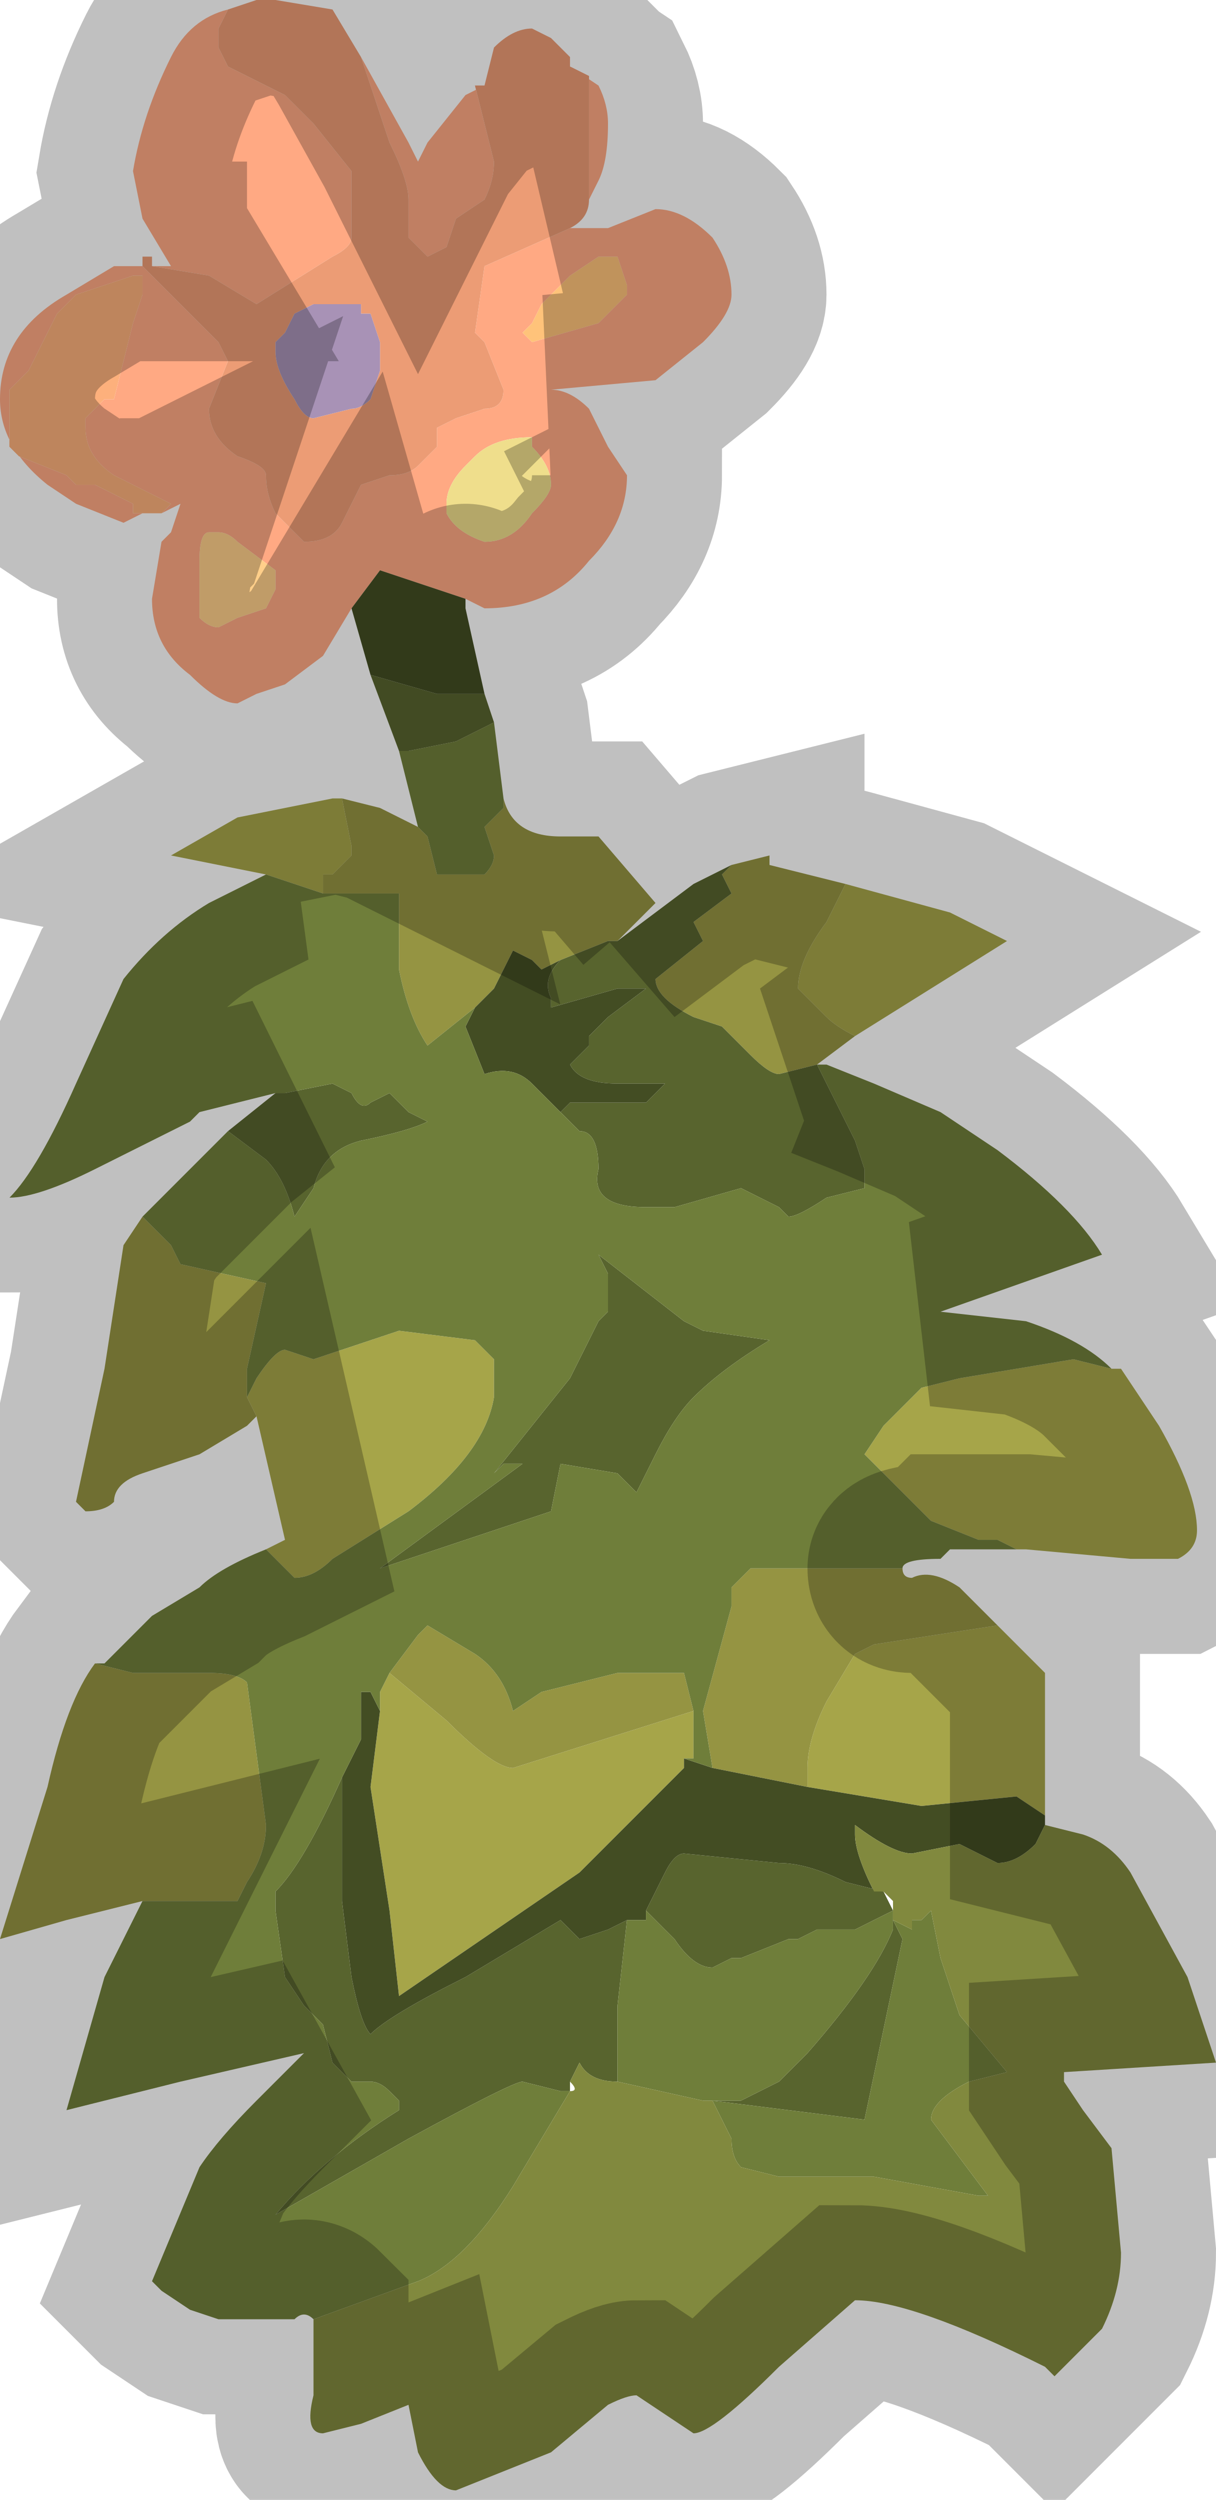 <?xml version="1.0" encoding="UTF-8" standalone="no"?>
<svg xmlns:xlink="http://www.w3.org/1999/xlink" height="13.15px" width="6.4px" xmlns="http://www.w3.org/2000/svg">
  <g transform="matrix(1.0, 0.0, 0.0, 1.0, 3.2, 6.55)">
    <path d="M0.1 -5.05 L0.1 -5.0 -0.05 -4.85 -0.4 -4.75 -0.4 -4.75 -0.45 -4.8 -0.4 -4.85 -0.35 -4.95 -0.2 -5.1 -0.05 -5.2 0.05 -5.2 0.05 -5.2 0.1 -5.05" fill="#ffc37a" fill-rule="evenodd" stroke="none"/>
    <path d="M0.1 -5.05 L0.05 -5.2 0.05 -5.2 -0.05 -5.2 -0.2 -5.1 -0.35 -4.95 -0.4 -4.85 -0.45 -4.8 -0.4 -4.75 -0.4 -4.75 -0.05 -4.85 0.1 -5.0 0.1 -5.05 M-0.2 -5.35 L0.0 -5.35 0.25 -5.45 Q0.4 -5.45 0.55 -5.3 0.65 -5.15 0.65 -5.0 0.65 -4.9 0.5 -4.75 L0.25 -4.55 -0.3 -4.5 Q-0.2 -4.5 -0.1 -4.4 L0.0 -4.2 0.1 -4.05 Q0.1 -3.8 -0.1 -3.6 -0.3 -3.35 -0.65 -3.35 L-0.75 -3.4 -1.2 -3.55 -1.2 -3.55 -1.35 -3.35 -1.5 -3.1 -1.7 -2.95 -1.85 -2.9 -1.95 -2.85 Q-2.05 -2.85 -2.2 -3.0 -2.4 -3.15 -2.4 -3.4 L-2.35 -3.7 -2.3 -3.75 -2.25 -3.9 -2.35 -3.85 -2.3 -3.9 -2.3 -3.9 -2.6 -4.05 Q-2.75 -4.15 -2.75 -4.3 L-2.75 -4.35 -2.7 -4.4 -2.65 -4.45 -2.6 -4.45 -2.55 -4.65 -2.5 -4.85 -2.45 -5.0 -2.45 -5.1 -2.5 -5.1 -2.8 -5.0 -2.9 -4.9 -2.95 -4.8 -3.05 -4.6 -3.15 -4.5 -3.15 -4.2 -3.1 -4.15 -2.85 -4.05 -2.8 -4.0 -2.7 -4.0 -2.5 -3.9 -2.5 -3.85 -2.45 -3.85 -2.55 -3.8 -2.8 -3.9 -2.95 -4.0 Q-3.2 -4.2 -3.2 -4.45 -3.2 -4.8 -2.85 -5.0 L-2.6 -5.15 -2.45 -5.15 -2.35 -5.05 -2.25 -4.95 -2.05 -4.75 -2.0 -4.65 -2.1 -4.4 Q-2.1 -4.25 -1.95 -4.15 -1.8 -4.1 -1.8 -4.05 -1.8 -3.95 -1.75 -3.85 -1.65 -3.75 -1.6 -3.7 -1.45 -3.7 -1.4 -3.8 L-1.3 -4.0 -1.15 -4.05 Q-1.05 -4.05 -1.0 -4.1 L-0.9 -4.2 -0.9 -4.3 -0.8 -4.35 -0.65 -4.4 Q-0.55 -4.4 -0.55 -4.5 L-0.65 -4.75 -0.7 -4.8 -0.65 -5.15 -0.2 -5.35 -0.2 -5.35 M-2.0 -6.5 L-2.05 -6.4 -2.05 -6.3 -2.0 -6.2 -1.7 -6.05 -1.55 -5.9 -1.35 -5.65 -1.35 -5.3 Q-1.35 -5.25 -1.45 -5.2 L-1.85 -4.95 -2.1 -5.1 -2.4 -5.15 -2.3 -5.15 -2.45 -5.4 -2.45 -5.4 -2.5 -5.65 Q-2.45 -5.95 -2.3 -6.25 -2.2 -6.45 -2.0 -6.5 M-0.65 -6.1 L-0.7 -6.1 -0.65 -5.9 -0.6 -5.7 -0.6 -5.7 Q-0.6 -5.6 -0.65 -5.5 L-0.8 -5.4 -0.85 -5.25 -0.95 -5.2 -1.0 -5.25 -1.05 -5.3 -1.05 -5.5 Q-1.05 -5.6 -1.15 -5.8 L-1.3 -6.25 -1.05 -5.8 -1.0 -5.7 -0.95 -5.8 -0.75 -6.05 -0.65 -6.1 M-0.1 -5.5 L-0.1 -6.15 -0.2 -6.2 -0.05 -6.1 Q0.0 -6.0 0.0 -5.9 0.0 -5.7 -0.05 -5.6 L-0.1 -5.5 M-0.75 -4.1 Q-0.85 -4.0 -0.85 -3.9 L-0.85 -3.85 Q-0.8 -3.75 -0.65 -3.7 -0.5 -3.7 -0.4 -3.85 -0.3 -3.95 -0.3 -4.0 -0.3 -4.1 -0.4 -4.2 L-0.4 -4.25 Q-0.6 -4.25 -0.7 -4.15 L-0.75 -4.1 M-1.25 -4.9 L-1.25 -4.9 -1.3 -4.9 -1.25 -4.9 M-1.75 -3.55 L-1.95 -3.7 Q-2.0 -3.75 -2.05 -3.75 L-2.1 -3.75 Q-2.15 -3.75 -2.15 -3.6 L-2.15 -3.3 Q-2.1 -3.25 -2.05 -3.25 L-1.95 -3.3 -1.8 -3.35 -1.75 -3.45 -1.75 -3.55 M-2.4 -3.85 L-2.35 -3.85 -2.35 -3.85 -2.4 -3.85" fill="#ffa983" fill-rule="evenodd" stroke="none"/>
    <path d="M1.25 -1.9 L1.25 -1.9 1.8 -1.75 2.1 -1.6 1.3 -1.1 Q1.2 -1.15 1.15 -1.2 L1.15 -1.2 1.0 -1.35 Q1.0 -1.5 1.15 -1.7 L1.25 -1.9 M2.65 0.65 L2.7 0.65 2.9 0.95 Q3.1 1.3 3.1 1.5 3.1 1.6 3.0 1.65 L2.75 1.65 2.2 1.6 2.15 1.6 2.05 1.55 1.95 1.55 1.7 1.45 1.35 1.1 1.45 0.95 Q1.55 0.85 1.65 0.75 L1.85 0.7 2.45 0.6 2.65 0.65 M2.05 2.0 L2.3 2.25 2.3 3.05 2.3 3.0 2.15 2.9 1.65 2.95 1.05 2.85 1.05 2.75 Q1.05 2.6 1.15 2.4 L1.3 2.15 1.4 2.1 2.05 2.0 M-1.8 1.6 L-1.7 1.55 -1.85 0.9 -1.9 0.8 -1.85 0.7 Q-1.75 0.55 -1.7 0.55 L-1.55 0.6 -1.1 0.45 -0.7 0.5 Q-0.65 0.55 -0.6 0.6 L-0.6 0.8 Q-0.65 1.1 -1.05 1.4 L-1.45 1.65 Q-1.55 1.75 -1.65 1.75 L-1.8 1.6 M-1.8 -1.95 L-2.3 -2.05 -1.95 -2.25 -1.45 -2.35 -1.4 -2.35 -1.35 -2.1 -1.35 -2.05 -1.4 -2.0 -1.4 -2.0 -1.45 -1.95 -1.5 -1.95 -1.5 -1.85 -1.8 -1.95 M-1.2 2.45 L-1.2 2.35 -1.15 2.25 -0.85 2.5 Q-0.6 2.75 -0.5 2.75 L0.45 2.45 0.45 2.7 0.4 2.7 0.4 2.75 -0.15 3.3 -1.1 3.95 -1.15 3.5 -1.25 2.85 -1.2 2.45" fill="#a6a549" fill-rule="evenodd" stroke="none"/>
    <path d="M-0.55 -2.35 Q-0.5 -2.15 -0.25 -2.15 L-0.05 -2.15 0.25 -1.8 0.05 -1.6 0.0 -1.6 -0.25 -1.5 -0.35 -1.45 -0.4 -1.5 -0.5 -1.55 Q-0.55 -1.45 -0.6 -1.35 L-0.7 -1.25 -0.7 -1.25 -0.95 -1.05 Q-1.05 -1.2 -1.1 -1.45 L-1.1 -1.85 -1.5 -1.85 -1.5 -1.95 -1.45 -1.95 -1.4 -2.0 -1.4 -2.0 -1.35 -2.05 -1.35 -2.1 -1.4 -2.35 -1.2 -2.3 -1.0 -2.2 -0.95 -2.15 -0.9 -1.95 -0.8 -1.95 -0.65 -1.95 Q-0.6 -2.0 -0.6 -2.05 L-0.65 -2.2 -0.55 -2.3 -0.55 -2.35 M0.65 -2.0 L0.65 -2.0 0.85 -2.05 0.85 -2.0 1.25 -1.9 1.15 -1.7 Q1.0 -1.5 1.0 -1.35 L1.15 -1.2 1.15 -1.2 Q1.2 -1.15 1.3 -1.1 L1.1 -0.95 1.1 -0.95 1.15 -0.95 1.1 -0.95 0.9 -0.9 Q0.85 -0.9 0.75 -1.0 L0.65 -1.1 0.6 -1.15 0.45 -1.2 Q0.25 -1.3 0.25 -1.4 L0.5 -1.6 0.45 -1.7 0.65 -1.85 0.6 -1.95 0.65 -2.0 M1.55 1.7 Q1.55 1.75 1.6 1.75 1.7 1.7 1.85 1.8 L2.05 2.0 1.4 2.1 1.3 2.15 1.15 2.4 Q1.05 2.6 1.05 2.75 L1.05 2.85 0.55 2.75 0.5 2.45 0.65 1.9 0.65 1.8 0.75 1.7 0.9 1.7 1.55 1.7 M-2.45 3.45 L-2.45 3.45 -2.85 3.55 -3.2 3.65 -2.95 2.85 Q-2.85 2.4 -2.7 2.2 L-2.5 2.25 -2.1 2.25 Q-1.95 2.25 -1.9 2.3 L-1.8 3.05 Q-1.8 3.2 -1.9 3.35 L-1.95 3.45 -2.45 3.45 M-1.85 0.9 L-1.9 0.95 -2.15 1.1 -2.45 1.2 Q-2.6 1.25 -2.6 1.35 -2.65 1.4 -2.75 1.4 L-2.8 1.35 -2.8 1.35 -2.65 0.65 -2.55 0.0 -2.45 -0.15 -2.3 0.0 -2.25 0.1 -1.8 0.2 -1.8 0.2 -1.9 0.65 -1.9 0.8 -1.85 0.9 M0.45 2.45 L-0.5 2.75 Q-0.6 2.75 -0.85 2.5 L-1.15 2.25 -1.0 2.05 -0.95 2.0 -0.7 2.15 Q-0.55 2.25 -0.5 2.45 L-0.35 2.35 0.05 2.25 0.35 2.25 0.4 2.25 0.45 2.45" fill="#959442" fill-rule="evenodd" stroke="none"/>
    <path d="M-0.65 -2.9 L-0.6 -2.75 -0.8 -2.65 -1.05 -2.6 -1.1 -2.6 -1.25 -3.0 -0.9 -2.9 -0.9 -2.9 -0.85 -2.9 -0.8 -2.9 -0.75 -2.9 -0.7 -2.9 -0.65 -2.9 M0.05 -1.6 L0.45 -1.9 0.65 -2.0 0.6 -1.95 0.65 -1.85 0.45 -1.7 0.5 -1.6 0.25 -1.4 Q0.25 -1.3 0.45 -1.2 L0.6 -1.15 0.65 -1.1 0.75 -1.0 Q0.85 -0.9 0.9 -0.9 L1.1 -0.95 1.3 -0.55 1.35 -0.4 1.35 -0.3 1.15 -0.25 Q1.0 -0.15 0.95 -0.15 L0.9 -0.2 0.7 -0.3 0.35 -0.2 0.2 -0.2 Q-0.1 -0.2 -0.05 -0.4 -0.05 -0.6 -0.15 -0.6 L-0.25 -0.7 -0.25 -0.7 -0.2 -0.75 -0.1 -0.75 0.05 -0.75 0.2 -0.75 0.3 -0.85 0.05 -0.85 Q-0.15 -0.85 -0.2 -0.95 -0.15 -1.0 -0.1 -1.05 L-0.1 -1.1 0.0 -1.2 0.2 -1.35 0.05 -1.35 -0.3 -1.25 -0.3 -1.3 Q-0.35 -1.4 -0.25 -1.5 L0.0 -1.6 0.05 -1.6 M-2.0 -0.6 L-1.75 -0.8 -1.7 -0.8 -1.45 -0.85 -1.35 -0.8 Q-1.3 -0.7 -1.25 -0.75 L-1.15 -0.8 -1.05 -0.7 -0.95 -0.65 Q-1.05 -0.6 -1.3 -0.55 -1.5 -0.5 -1.55 -0.3 L-1.65 -0.15 Q-1.7 -0.35 -1.8 -0.45 L-2.0 -0.6 M-0.05 0.4 L0.0 0.35 0.0 0.15 -0.05 0.05 0.4 0.4 0.5 0.45 0.85 0.5 Q0.6 0.65 0.45 0.8 0.35 0.9 0.25 1.1 L0.15 1.3 0.05 1.2 -0.25 1.15 -0.3 1.4 -0.45 1.45 -1.2 1.7 -0.45 1.15 -0.55 1.15 -0.6 1.2 -0.2 0.7 -0.05 0.4 M-1.4 2.8 L-1.4 3.45 -1.35 3.85 Q-1.3 4.1 -1.25 4.15 -1.15 4.05 -0.75 3.85 L-0.25 3.55 -0.15 3.65 0.0 3.6 0.1 3.55 0.05 4.0 0.05 4.4 Q-0.1 4.4 -0.15 4.3 L-0.2 4.4 -0.2 4.45 -0.25 4.45 -0.45 4.4 Q-0.5 4.4 -1.05 4.7 L-1.75 5.1 Q-1.5 4.8 -1.1 4.55 L-1.1 4.5 -1.15 4.45 Q-1.2 4.4 -1.25 4.4 L-1.35 4.4 -1.4 4.35 -1.45 4.3 -1.5 4.1 -1.6 4.0 -1.7 3.85 -1.75 3.5 -1.75 3.4 Q-1.6 3.25 -1.4 2.8 M0.2 3.5 L0.3 3.3 Q0.35 3.2 0.4 3.2 L0.9 3.25 Q1.05 3.25 1.25 3.35 L1.45 3.4 1.5 3.5 1.3 3.6 1.1 3.6 1.0 3.65 0.95 3.65 0.7 3.75 0.65 3.75 0.55 3.8 Q0.45 3.8 0.35 3.65 L0.2 3.5 M1.5 3.6 L1.5 3.55 1.55 3.65 1.35 4.6 0.55 4.5 0.7 4.5 0.9 4.4 1.05 4.25 Q1.4 3.85 1.5 3.6" fill="#58642e" fill-rule="evenodd" stroke="none"/>
    <path d="M-1.35 -3.35 L-1.2 -3.55 -1.2 -3.55 -0.75 -3.4 -0.75 -3.35 -0.65 -2.9 -0.7 -2.9 -0.75 -2.9 -0.8 -2.9 -0.85 -2.9 -0.9 -2.9 -0.9 -2.9 -1.25 -3.0 -1.35 -3.35 M-0.25 -1.5 Q-0.35 -1.4 -0.3 -1.3 L-0.3 -1.25 0.05 -1.35 0.2 -1.35 0.0 -1.2 -0.1 -1.1 -0.1 -1.05 Q-0.15 -1.0 -0.2 -0.95 -0.15 -0.85 0.05 -0.85 L0.3 -0.85 0.2 -0.75 0.05 -0.75 -0.1 -0.75 -0.2 -0.75 -0.25 -0.7 -0.25 -0.7 -0.4 -0.85 Q-0.5 -0.95 -0.65 -0.9 L-0.75 -1.15 -0.7 -1.25 -0.7 -1.25 -0.6 -1.35 Q-0.55 -1.45 -0.5 -1.55 L-0.4 -1.5 -0.35 -1.45 -0.25 -1.5 M-1.2 2.45 L-1.25 2.85 -1.15 3.5 -1.1 3.95 -0.15 3.3 0.4 2.75 0.4 2.7 0.55 2.75 1.05 2.85 1.65 2.95 2.15 2.9 2.3 3.0 2.3 3.05 2.25 3.15 Q2.15 3.25 2.05 3.25 L1.85 3.15 1.6 3.2 Q1.5 3.2 1.3 3.05 L1.3 3.1 Q1.3 3.2 1.4 3.4 L1.45 3.4 1.25 3.35 Q1.05 3.25 0.9 3.25 L0.4 3.2 Q0.35 3.2 0.3 3.3 L0.2 3.5 0.2 3.55 0.1 3.55 0.0 3.6 -0.15 3.65 -0.25 3.55 -0.75 3.85 Q-1.15 4.05 -1.25 4.15 -1.3 4.1 -1.35 3.85 L-1.4 3.45 -1.4 2.8 -1.3 2.6 -1.3 2.35 -1.25 2.35 -1.2 2.45" fill="#434d23" fill-rule="evenodd" stroke="none"/>
    <path d="M-0.6 -2.75 L-0.55 -2.35 -0.55 -2.35 -0.55 -2.3 -0.65 -2.2 -0.6 -2.05 Q-0.6 -2.0 -0.65 -1.95 L-0.8 -1.95 -0.9 -1.95 -0.95 -2.15 -1.0 -2.2 -1.0 -2.2 -1.1 -2.6 -1.05 -2.6 -0.8 -2.65 -0.6 -2.75 M1.15 -0.95 L1.4 -0.85 1.75 -0.7 2.05 -0.5 Q2.45 -0.2 2.6 0.05 L1.75 0.35 2.2 0.4 Q2.5 0.5 2.65 0.65 L2.45 0.6 1.85 0.7 1.65 0.75 Q1.55 0.85 1.45 0.95 L1.35 1.1 1.7 1.45 1.95 1.55 2.05 1.55 2.15 1.6 2.1 1.6 1.8 1.6 1.75 1.65 Q1.55 1.65 1.55 1.7 L0.9 1.7 0.75 1.7 0.65 1.8 0.65 1.9 0.5 2.45 0.55 2.75 0.4 2.7 0.45 2.7 0.45 2.45 0.4 2.25 0.35 2.25 0.05 2.25 -0.35 2.35 -0.5 2.45 Q-0.55 2.25 -0.7 2.15 L-0.95 2.0 -1.0 2.05 -1.15 2.25 -1.2 2.35 -1.2 2.45 -1.25 2.35 -1.3 2.35 -1.3 2.6 -1.4 2.8 Q-1.6 3.25 -1.75 3.4 L-1.75 3.5 -1.7 3.85 -1.6 4.0 -1.5 4.1 -1.45 4.3 -1.4 4.35 -1.35 4.4 -1.25 4.4 Q-1.2 4.4 -1.15 4.45 L-1.1 4.5 -1.1 4.55 Q-1.5 4.8 -1.75 5.1 L-1.05 4.7 Q-0.5 4.4 -0.45 4.4 L-0.25 4.45 -0.2 4.45 -0.5 4.95 Q-0.75 5.35 -1.0 5.45 L-1.55 5.65 Q-1.6 5.6 -1.65 5.65 L-2.05 5.65 -2.2 5.6 -2.35 5.5 -2.4 5.45 -2.15 4.85 Q-2.05 4.7 -1.85 4.5 L-1.6 4.25 -2.25 4.4 -2.85 4.55 -2.75 4.2 -2.65 3.85 -2.45 3.45 -1.95 3.45 -1.9 3.35 Q-1.8 3.2 -1.8 3.05 L-1.9 2.3 Q-1.95 2.25 -2.1 2.25 L-2.5 2.25 -2.7 2.2 -2.65 2.2 -2.4 1.95 -2.15 1.8 Q-2.05 1.7 -1.8 1.6 L-1.8 1.6 -1.65 1.75 Q-1.55 1.75 -1.45 1.65 L-1.05 1.4 Q-0.65 1.1 -0.6 0.8 L-0.6 0.6 Q-0.65 0.55 -0.7 0.5 L-1.1 0.45 -1.55 0.6 -1.7 0.55 Q-1.75 0.55 -1.85 0.7 L-1.9 0.8 -1.9 0.65 -1.8 0.2 -1.8 0.2 -2.25 0.1 -2.3 0.0 -2.45 -0.15 -2.0 -0.6 -1.8 -0.45 Q-1.7 -0.35 -1.65 -0.15 L-1.55 -0.3 Q-1.5 -0.5 -1.3 -0.55 -1.05 -0.6 -0.95 -0.65 L-1.05 -0.7 -1.15 -0.8 -1.25 -0.75 Q-1.3 -0.7 -1.35 -0.8 L-1.45 -0.85 -1.7 -0.8 -1.75 -0.8 -2.15 -0.7 -2.2 -0.65 -2.7 -0.4 Q-3.0 -0.25 -3.15 -0.25 -3.0 -0.4 -2.8 -0.85 L-2.55 -1.4 Q-2.35 -1.65 -2.1 -1.8 L-1.8 -1.95 -1.5 -1.85 -1.1 -1.85 -1.1 -1.45 Q-1.05 -1.2 -0.95 -1.05 L-0.7 -1.25 -0.75 -1.15 -0.65 -0.9 Q-0.5 -0.95 -0.4 -0.85 L-0.25 -0.7 -0.15 -0.6 Q-0.05 -0.6 -0.05 -0.4 -0.1 -0.2 0.2 -0.2 L0.35 -0.2 0.7 -0.3 0.9 -0.2 0.95 -0.15 Q1.0 -0.15 1.15 -0.25 L1.35 -0.3 1.35 -0.4 1.3 -0.55 1.1 -0.95 1.15 -0.95 M-0.05 0.4 L-0.2 0.7 -0.6 1.2 -0.55 1.15 -0.45 1.15 -1.2 1.7 -0.45 1.45 -0.3 1.4 -0.25 1.15 0.05 1.2 0.15 1.3 0.25 1.1 Q0.35 0.9 0.45 0.8 0.6 0.65 0.85 0.5 L0.5 0.45 0.4 0.4 -0.05 0.05 0.0 0.15 0.0 0.35 -0.05 0.4 M0.1 3.55 L0.2 3.55 0.2 3.5 0.35 3.65 Q0.45 3.8 0.55 3.8 L0.65 3.75 0.7 3.75 0.95 3.65 1.0 3.65 1.1 3.6 1.3 3.6 1.5 3.5 1.5 3.55 1.6 3.6 1.6 3.55 Q1.6 3.55 1.65 3.55 L1.7 3.5 1.75 3.75 1.85 4.05 2.1 4.35 1.9 4.4 Q1.7 4.5 1.7 4.6 L2.0 5.0 1.95 5.0 1.4 4.9 0.9 4.9 0.7 4.85 Q0.65 4.8 0.65 4.7 L0.6 4.6 0.55 4.5 0.5 4.5 0.05 4.4 0.05 4.0 0.1 3.55 M-1.75 5.1 L-1.8 5.15 -1.8 5.15 -1.75 5.1 M1.5 3.6 Q1.4 3.85 1.05 4.25 L0.9 4.4 0.7 4.5 0.55 4.5 1.35 4.6 1.55 3.65 1.5 3.55 1.5 3.6" fill="#6f7e3a" fill-rule="evenodd" stroke="none"/>
    <path d="M-0.2 -5.35 L-0.2 -5.35 -0.65 -5.15 -0.7 -4.8 -0.65 -4.75 -0.55 -4.5 Q-0.55 -4.4 -0.65 -4.4 L-0.8 -4.35 -0.9 -4.3 -0.9 -4.2 -1.0 -4.1 Q-1.05 -4.05 -1.15 -4.05 L-1.3 -4.0 -1.4 -3.8 Q-1.45 -3.7 -1.6 -3.7 -1.65 -3.75 -1.75 -3.85 -1.8 -3.95 -1.8 -4.05 -1.8 -4.1 -1.95 -4.15 -2.1 -4.25 -2.1 -4.4 L-2.0 -4.65 -2.05 -4.75 -2.25 -4.95 -2.35 -5.05 -2.45 -5.15 -2.45 -5.2 -2.4 -5.2 -2.4 -5.15 -2.1 -5.1 -1.85 -4.95 -1.45 -5.2 Q-1.35 -5.25 -1.35 -5.3 L-1.35 -5.65 -1.55 -5.9 -1.7 -6.05 -2.0 -6.2 -2.05 -6.3 -2.05 -6.4 -2.0 -6.5 -2.0 -6.5 -1.85 -6.55 -1.75 -6.55 -1.45 -6.5 -1.3 -6.25 -1.15 -5.8 Q-1.05 -5.6 -1.05 -5.5 L-1.05 -5.3 -1.0 -5.25 -0.95 -5.2 -0.85 -5.25 -0.8 -5.4 -0.65 -5.5 Q-0.6 -5.6 -0.6 -5.7 L-0.6 -5.7 -0.65 -5.9 -0.7 -6.1 -0.65 -6.1 -0.6 -6.3 Q-0.5 -6.4 -0.4 -6.4 L-0.3 -6.35 -0.25 -6.3 -0.2 -6.25 -0.2 -6.2 -0.1 -6.15 -0.1 -5.5 Q-0.1 -5.4 -0.2 -5.35 M-1.3 -4.9 L-1.3 -4.95 -1.4 -4.95 -1.4 -4.95 -1.55 -4.95 -1.65 -4.9 -1.7 -4.8 -1.75 -4.75 -1.75 -4.7 Q-1.75 -4.6 -1.65 -4.45 -1.6 -4.35 -1.55 -4.35 L-1.35 -4.4 Q-1.3 -4.4 -1.25 -4.45 L-1.25 -4.45 -1.2 -4.6 -1.2 -4.75 -1.25 -4.9 -1.3 -4.9" fill="#ec9c75" fill-rule="evenodd" stroke="none"/>
    <path d="M-2.45 -3.85 L-2.5 -3.85 -2.5 -3.9 -2.7 -4.0 -2.8 -4.0 -2.85 -4.05 -3.1 -4.15 -3.15 -4.2 -3.15 -4.5 -3.05 -4.6 -2.95 -4.8 -2.9 -4.9 -2.8 -5.0 -2.5 -5.1 -2.45 -5.1 -2.45 -5.0 -2.5 -4.85 -2.55 -4.65 -2.6 -4.45 -2.65 -4.45 -2.7 -4.4 -2.75 -4.35 -2.75 -4.3 Q-2.75 -4.15 -2.6 -4.05 L-2.3 -3.9 -2.3 -3.9 -2.35 -3.85 -2.35 -3.85 -2.4 -3.85 -2.45 -3.85 M-2.35 -3.85 L-2.35 -3.85" fill="#fdb07c" fill-rule="evenodd" stroke="none"/>
    <path d="M-0.75 -4.1 L-0.7 -4.15 Q-0.6 -4.25 -0.4 -4.25 L-0.4 -4.2 Q-0.3 -4.1 -0.3 -4.0 -0.3 -3.95 -0.4 -3.85 -0.5 -3.7 -0.65 -3.7 -0.8 -3.75 -0.85 -3.85 L-0.85 -3.9 Q-0.85 -4.0 -0.75 -4.1" fill="#efde8c" fill-rule="evenodd" stroke="none"/>
    <path d="M-1.25 -4.9 L-1.2 -4.75 -1.2 -4.6 -1.25 -4.45 -1.25 -4.45 Q-1.3 -4.4 -1.35 -4.4 L-1.55 -4.35 Q-1.6 -4.35 -1.65 -4.45 -1.75 -4.6 -1.75 -4.7 L-1.75 -4.75 -1.7 -4.8 -1.65 -4.9 -1.55 -4.95 -1.4 -4.95 -1.4 -4.95 -1.3 -4.95 -1.3 -4.9 -1.25 -4.9 -1.25 -4.9" fill="#a892b6" fill-rule="evenodd" stroke="none"/>
    <path d="M-1.75 -3.55 L-1.75 -3.45 -1.8 -3.35 -1.95 -3.3 -2.05 -3.25 Q-2.1 -3.25 -2.15 -3.3 L-2.15 -3.6 Q-2.15 -3.75 -2.1 -3.75 L-2.05 -3.75 Q-2.0 -3.75 -1.95 -3.7 L-1.75 -3.55" fill="#ffcf8a" fill-rule="evenodd" stroke="none"/>
    <path d="M2.3 3.05 L2.5 3.1 Q2.65 3.15 2.75 3.3 L3.05 3.85 3.2 4.3 2.4 4.35 2.4 4.4 2.5 4.55 2.65 4.75 2.7 5.3 Q2.7 5.5 2.6 5.7 L2.35 5.95 2.3 5.9 Q1.6 5.55 1.3 5.55 L0.9 5.9 Q0.55 6.25 0.45 6.25 L0.15 6.05 Q0.1 6.05 0.0 6.1 L-0.3 6.35 -0.8 6.55 Q-0.9 6.55 -1.0 6.35 L-1.05 6.1 -1.3 6.2 -1.5 6.25 Q-1.6 6.25 -1.55 6.05 L-1.55 5.85 Q-1.55 5.7 -1.55 5.65 L-1.0 5.45 Q-0.75 5.35 -0.5 4.95 L-0.2 4.45 -0.2 4.45 Q-0.15 4.45 -0.2 4.4 L-0.15 4.3 Q-0.1 4.4 0.05 4.4 L0.5 4.5 0.55 4.5 0.6 4.6 0.65 4.7 Q0.65 4.8 0.7 4.85 L0.9 4.9 1.4 4.9 1.95 5.0 2.0 5.0 1.7 4.6 Q1.7 4.5 1.9 4.4 L2.1 4.35 1.85 4.05 1.75 3.75 1.7 3.5 1.65 3.55 Q1.6 3.55 1.6 3.55 L1.6 3.6 1.5 3.55 1.5 3.5 1.5 3.45 1.45 3.4 1.4 3.4 Q1.3 3.2 1.3 3.1 L1.3 3.05 Q1.5 3.2 1.6 3.2 L1.85 3.15 2.05 3.25 Q2.15 3.25 2.25 3.15 L2.3 3.05" fill="#81893e" fill-rule="evenodd" stroke="none"/>
    <path d="M-0.75 -3.4 L-0.65 -3.35 Q-0.3 -3.35 -0.1 -3.6 0.1 -3.8 0.1 -4.05 L0.0 -4.2 -0.1 -4.4 Q-0.2 -4.5 -0.3 -4.5 L0.25 -4.55 0.5 -4.75 Q0.65 -4.9 0.65 -5.0 0.65 -5.15 0.55 -5.3 0.4 -5.45 0.25 -5.45 L0.0 -5.35 -0.2 -5.35 Q-0.1 -5.4 -0.1 -5.5 L-0.05 -5.6 Q0.0 -5.7 0.0 -5.9 0.0 -6.0 -0.05 -6.1 L-0.2 -6.2 -0.2 -6.25 -0.25 -6.3 -0.3 -6.35 -0.4 -6.4 Q-0.5 -6.4 -0.6 -6.3 L-0.65 -6.1 -0.75 -6.05 -0.95 -5.8 -1.0 -5.7 -1.05 -5.8 -1.3 -6.25 -1.45 -6.5 -1.75 -6.55 -1.85 -6.55 -2.0 -6.5 -2.0 -6.5 Q-2.2 -6.45 -2.3 -6.25 -2.45 -5.95 -2.5 -5.65 L-2.45 -5.4 -2.45 -5.4 -2.3 -5.15 -2.4 -5.15 -2.4 -5.2 -2.45 -5.2 -2.45 -5.15 -2.6 -5.15 -2.85 -5.0 Q-3.2 -4.8 -3.2 -4.45 -3.2 -4.2 -2.95 -4.0 L-2.8 -3.9 -2.55 -3.8 -2.45 -3.85 -2.4 -3.85 -2.35 -3.85 -2.25 -3.9 -2.3 -3.75 -2.35 -3.7 -2.4 -3.4 Q-2.4 -3.15 -2.2 -3.0 -2.05 -2.85 -1.95 -2.85 L-1.85 -2.9 -1.7 -2.95 -1.5 -3.1 -1.35 -3.35 -1.25 -3.0 -1.1 -2.6 -1.0 -2.2 -1.0 -2.2 -1.2 -2.3 -1.4 -2.35 -1.45 -2.35 -1.95 -2.25 -2.3 -2.05 -1.8 -1.95 -2.1 -1.8 Q-2.35 -1.65 -2.55 -1.4 L-2.8 -0.85 Q-3.0 -0.4 -3.15 -0.25 -3.0 -0.25 -2.7 -0.4 L-2.2 -0.65 -2.15 -0.7 -1.75 -0.8 -2.0 -0.6 -2.45 -0.15 -2.55 0.0 -2.65 0.65 -2.8 1.35 -2.8 1.35 -2.75 1.4 Q-2.65 1.4 -2.6 1.35 -2.6 1.25 -2.45 1.2 L-2.15 1.1 -1.9 0.95 -1.85 0.9 -1.7 1.55 -1.8 1.6 -1.8 1.6 Q-2.05 1.7 -2.15 1.8 L-2.4 1.95 -2.65 2.2 -2.7 2.2 Q-2.85 2.4 -2.95 2.85 L-3.2 3.65 -2.85 3.55 -2.45 3.45 -2.45 3.45 -2.65 3.85 -2.75 4.2 -2.85 4.55 -2.25 4.4 -1.6 4.25 -1.85 4.5 Q-2.05 4.7 -2.15 4.85 L-2.4 5.45 -2.35 5.5 -2.2 5.6 -2.05 5.65 -1.65 5.65 Q-1.6 5.6 -1.55 5.65 -1.55 5.7 -1.55 5.85 L-1.55 6.05 Q-1.6 6.25 -1.5 6.25 L-1.3 6.2 -1.05 6.1 -1.0 6.35 Q-0.9 6.55 -0.8 6.55 L-0.3 6.35 0.0 6.1 Q0.1 6.05 0.15 6.05 L0.45 6.25 Q0.55 6.25 0.9 5.9 L1.3 5.55 Q1.6 5.55 2.3 5.9 L2.35 5.95 2.6 5.7 Q2.7 5.5 2.7 5.3 L2.65 4.75 2.5 4.55 2.4 4.4 2.4 4.35 3.2 4.3 3.05 3.85 2.75 3.3 Q2.65 3.15 2.5 3.1 L2.3 3.05 2.3 2.25 2.05 2.0 1.85 1.8 Q1.7 1.7 1.6 1.75 1.55 1.75 1.55 1.7 1.55 1.65 1.75 1.65 L1.8 1.6 2.1 1.6 2.15 1.6 2.2 1.6 2.75 1.65 3.0 1.65 Q3.1 1.6 3.1 1.5 3.1 1.3 2.9 0.95 L2.7 0.65 2.65 0.65 Q2.5 0.5 2.2 0.4 L1.75 0.35 2.6 0.05 Q2.45 -0.2 2.05 -0.5 L1.75 -0.7 1.4 -0.85 1.15 -0.95 1.1 -0.95 1.1 -0.95 1.3 -1.1 2.1 -1.6 1.8 -1.75 1.25 -1.9 1.25 -1.9 0.85 -2.0 0.85 -2.05 0.65 -2.0 0.65 -2.0 0.45 -1.9 0.05 -1.6 0.25 -1.8 -0.05 -2.15 -0.25 -2.15 Q-0.5 -2.15 -0.55 -2.35 L-0.55 -2.35 -0.6 -2.75 -0.65 -2.9 -0.75 -3.35 -0.75 -3.4 M-2.35 -3.85 L-2.35 -3.85 Z" fill="none" stroke="#000000" stroke-linecap="round" stroke-linejoin="miter-clip" stroke-miterlimit="3.0" stroke-opacity="0.247" stroke-width="1.0"/>
  </g>
</svg>
